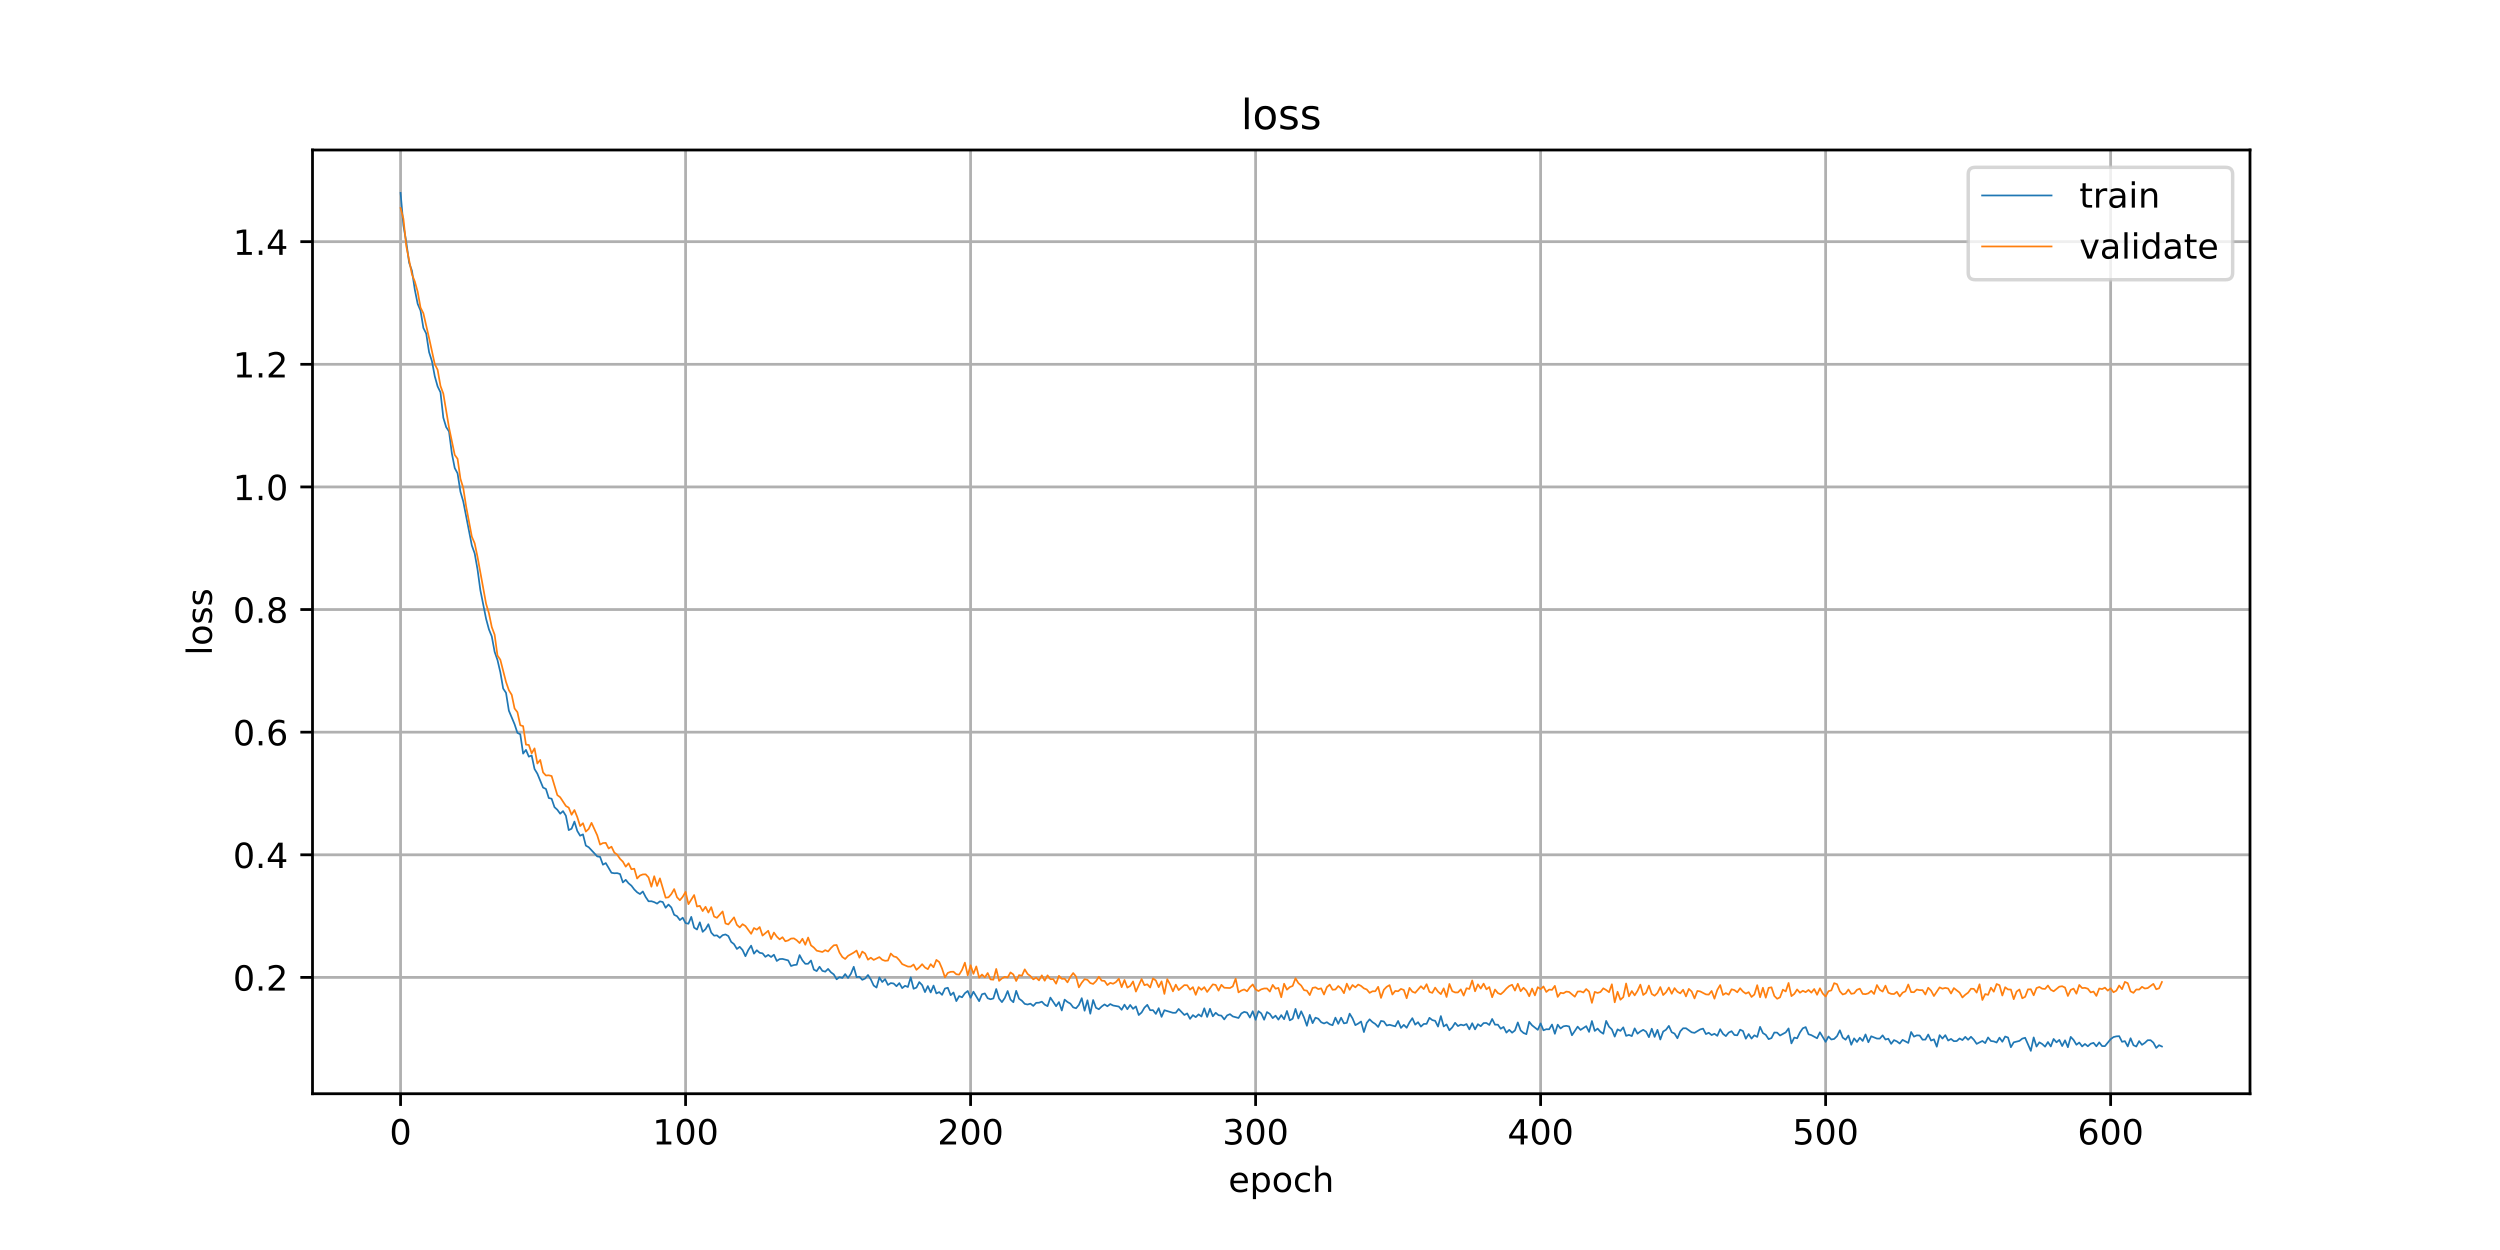 <?xml version="1.0" encoding="utf-8" standalone="no"?>
<!DOCTYPE svg PUBLIC "-//W3C//DTD SVG 1.1//EN"
  "http://www.w3.org/Graphics/SVG/1.1/DTD/svg11.dtd">
<!-- Created with matplotlib (https://matplotlib.org/) -->
<svg height="360pt" version="1.1" viewBox="0 0 720 360" width="720pt" xmlns="http://www.w3.org/2000/svg" xmlns:xlink="http://www.w3.org/1999/xlink">
 <defs>
  <style type="text/css">
*{stroke-linecap:butt;stroke-linejoin:round;}
  </style>
 </defs>
 <g id="figure_1">
  <g id="patch_1">
   <path d="M 0 360 
L 720 360 
L 720 0 
L 0 0 
z
" style="fill:#ffffff;"/>
  </g>
  <g id="axes_1">
   <g id="patch_2">
    <path d="M 90 315 
L 648 315 
L 648 43.2 
L 90 43.2 
z
" style="fill:#ffffff;"/>
   </g>
   <g id="matplotlib.axis_1">
    <g id="xtick_1">
     <g id="line2d_1">
      <path clip-path="url(#p77a0f40377)" d="M 115.364 315 
L 115.364 43.2 
" style="fill:none;stroke:#b0b0b0;stroke-linecap:square;stroke-width:0.8;"/>
     </g>
     <g id="line2d_2">
      <defs>
       <path d="M 0 0 
L 0 3.5 
" id="m8de21a4a11" style="stroke:#000000;stroke-width:0.8;"/>
      </defs>
      <g>
       <use style="stroke:#000000;stroke-width:0.8;" x="115.364" xlink:href="#m8de21a4a11" y="315"/>
      </g>
     </g>
     <g id="text_1">
      <!-- 0 -->
      <defs>
       <path d="M 31.781 66.406 
Q 24.172 66.406 20.328 58.906 
Q 16.5 51.422 16.5 36.375 
Q 16.5 21.391 20.328 13.891 
Q 24.172 6.391 31.781 6.391 
Q 39.453 6.391 43.281 13.891 
Q 47.125 21.391 47.125 36.375 
Q 47.125 51.422 43.281 58.906 
Q 39.453 66.406 31.781 66.406 
z
M 31.781 74.219 
Q 44.047 74.219 50.516 64.516 
Q 56.984 54.828 56.984 36.375 
Q 56.984 17.969 50.516 8.266 
Q 44.047 -1.422 31.781 -1.422 
Q 19.531 -1.422 13.062 8.266 
Q 6.594 17.969 6.594 36.375 
Q 6.594 54.828 13.062 64.516 
Q 19.531 74.219 31.781 74.219 
z
" id="DejaVuSans-48"/>
      </defs>
      <g transform="translate(112.182 329.598)scale(0.1 -0.1)">
       <use xlink:href="#DejaVuSans-48"/>
      </g>
     </g>
    </g>
    <g id="xtick_2">
     <g id="line2d_3">
      <path clip-path="url(#p77a0f40377)" d="M 197.447 315 
L 197.447 43.2 
" style="fill:none;stroke:#b0b0b0;stroke-linecap:square;stroke-width:0.8;"/>
     </g>
     <g id="line2d_4">
      <g>
       <use style="stroke:#000000;stroke-width:0.8;" x="197.447" xlink:href="#m8de21a4a11" y="315"/>
      </g>
     </g>
     <g id="text_2">
      <!-- 100 -->
      <defs>
       <path d="M 12.406 8.297 
L 28.516 8.297 
L 28.516 63.922 
L 10.984 60.406 
L 10.984 69.391 
L 28.422 72.906 
L 38.281 72.906 
L 38.281 8.297 
L 54.391 8.297 
L 54.391 0 
L 12.406 0 
z
" id="DejaVuSans-49"/>
      </defs>
      <g transform="translate(187.903 329.598)scale(0.1 -0.1)">
       <use xlink:href="#DejaVuSans-49"/>
       <use x="63.623" xlink:href="#DejaVuSans-48"/>
       <use x="127.246" xlink:href="#DejaVuSans-48"/>
      </g>
     </g>
    </g>
    <g id="xtick_3">
     <g id="line2d_5">
      <path clip-path="url(#p77a0f40377)" d="M 279.53 315 
L 279.53 43.2 
" style="fill:none;stroke:#b0b0b0;stroke-linecap:square;stroke-width:0.8;"/>
     </g>
     <g id="line2d_6">
      <g>
       <use style="stroke:#000000;stroke-width:0.8;" x="279.53" xlink:href="#m8de21a4a11" y="315"/>
      </g>
     </g>
     <g id="text_3">
      <!-- 200 -->
      <defs>
       <path d="M 19.188 8.297 
L 53.609 8.297 
L 53.609 0 
L 7.328 0 
L 7.328 8.297 
Q 12.938 14.109 22.625 23.891 
Q 32.328 33.688 34.812 36.531 
Q 39.547 41.844 41.422 45.531 
Q 43.312 49.219 43.312 52.781 
Q 43.312 58.594 39.234 62.25 
Q 35.156 65.922 28.609 65.922 
Q 23.969 65.922 18.812 64.312 
Q 13.672 62.703 7.812 59.422 
L 7.812 69.391 
Q 13.766 71.781 18.938 73 
Q 24.125 74.219 28.422 74.219 
Q 39.75 74.219 46.484 68.547 
Q 53.219 62.891 53.219 53.422 
Q 53.219 48.922 51.531 44.891 
Q 49.859 40.875 45.406 35.406 
Q 44.188 33.984 37.641 27.219 
Q 31.109 20.453 19.188 8.297 
z
" id="DejaVuSans-50"/>
      </defs>
      <g transform="translate(269.986 329.598)scale(0.1 -0.1)">
       <use xlink:href="#DejaVuSans-50"/>
       <use x="63.623" xlink:href="#DejaVuSans-48"/>
       <use x="127.246" xlink:href="#DejaVuSans-48"/>
      </g>
     </g>
    </g>
    <g id="xtick_4">
     <g id="line2d_7">
      <path clip-path="url(#p77a0f40377)" d="M 361.613 315 
L 361.613 43.2 
" style="fill:none;stroke:#b0b0b0;stroke-linecap:square;stroke-width:0.8;"/>
     </g>
     <g id="line2d_8">
      <g>
       <use style="stroke:#000000;stroke-width:0.8;" x="361.613" xlink:href="#m8de21a4a11" y="315"/>
      </g>
     </g>
     <g id="text_4">
      <!-- 300 -->
      <defs>
       <path d="M 40.578 39.312 
Q 47.656 37.797 51.625 33 
Q 55.609 28.219 55.609 21.188 
Q 55.609 10.406 48.188 4.484 
Q 40.766 -1.422 27.094 -1.422 
Q 22.516 -1.422 17.656 -0.516 
Q 12.797 0.391 7.625 2.203 
L 7.625 11.719 
Q 11.719 9.328 16.594 8.109 
Q 21.484 6.891 26.812 6.891 
Q 36.078 6.891 40.938 10.547 
Q 45.797 14.203 45.797 21.188 
Q 45.797 27.641 41.281 31.266 
Q 36.766 34.906 28.719 34.906 
L 20.219 34.906 
L 20.219 43.016 
L 29.109 43.016 
Q 36.375 43.016 40.234 45.922 
Q 44.094 48.828 44.094 54.297 
Q 44.094 59.906 40.109 62.906 
Q 36.141 65.922 28.719 65.922 
Q 24.656 65.922 20.016 65.031 
Q 15.375 64.156 9.812 62.312 
L 9.812 71.094 
Q 15.438 72.656 20.344 73.438 
Q 25.25 74.219 29.594 74.219 
Q 40.828 74.219 47.359 69.109 
Q 53.906 64.016 53.906 55.328 
Q 53.906 49.266 50.438 45.094 
Q 46.969 40.922 40.578 39.312 
z
" id="DejaVuSans-51"/>
      </defs>
      <g transform="translate(352.069 329.598)scale(0.1 -0.1)">
       <use xlink:href="#DejaVuSans-51"/>
       <use x="63.623" xlink:href="#DejaVuSans-48"/>
       <use x="127.246" xlink:href="#DejaVuSans-48"/>
      </g>
     </g>
    </g>
    <g id="xtick_5">
     <g id="line2d_9">
      <path clip-path="url(#p77a0f40377)" d="M 443.695 315 
L 443.695 43.2 
" style="fill:none;stroke:#b0b0b0;stroke-linecap:square;stroke-width:0.8;"/>
     </g>
     <g id="line2d_10">
      <g>
       <use style="stroke:#000000;stroke-width:0.8;" x="443.695" xlink:href="#m8de21a4a11" y="315"/>
      </g>
     </g>
     <g id="text_5">
      <!-- 400 -->
      <defs>
       <path d="M 37.797 64.312 
L 12.891 25.391 
L 37.797 25.391 
z
M 35.203 72.906 
L 47.609 72.906 
L 47.609 25.391 
L 58.016 25.391 
L 58.016 17.188 
L 47.609 17.188 
L 47.609 0 
L 37.797 0 
L 37.797 17.188 
L 4.891 17.188 
L 4.891 26.703 
z
" id="DejaVuSans-52"/>
      </defs>
      <g transform="translate(434.152 329.598)scale(0.1 -0.1)">
       <use xlink:href="#DejaVuSans-52"/>
       <use x="63.623" xlink:href="#DejaVuSans-48"/>
       <use x="127.246" xlink:href="#DejaVuSans-48"/>
      </g>
     </g>
    </g>
    <g id="xtick_6">
     <g id="line2d_11">
      <path clip-path="url(#p77a0f40377)" d="M 525.778 315 
L 525.778 43.2 
" style="fill:none;stroke:#b0b0b0;stroke-linecap:square;stroke-width:0.8;"/>
     </g>
     <g id="line2d_12">
      <g>
       <use style="stroke:#000000;stroke-width:0.8;" x="525.778" xlink:href="#m8de21a4a11" y="315"/>
      </g>
     </g>
     <g id="text_6">
      <!-- 500 -->
      <defs>
       <path d="M 10.797 72.906 
L 49.516 72.906 
L 49.516 64.594 
L 19.828 64.594 
L 19.828 46.734 
Q 21.969 47.469 24.109 47.828 
Q 26.266 48.188 28.422 48.188 
Q 40.625 48.188 47.75 41.5 
Q 54.891 34.812 54.891 23.391 
Q 54.891 11.625 47.562 5.094 
Q 40.234 -1.422 26.906 -1.422 
Q 22.312 -1.422 17.547 -0.641 
Q 12.797 0.141 7.719 1.703 
L 7.719 11.625 
Q 12.109 9.234 16.797 8.062 
Q 21.484 6.891 26.703 6.891 
Q 35.156 6.891 40.078 11.328 
Q 45.016 15.766 45.016 23.391 
Q 45.016 31 40.078 35.438 
Q 35.156 39.891 26.703 39.891 
Q 22.75 39.891 18.812 39.016 
Q 14.891 38.141 10.797 36.281 
z
" id="DejaVuSans-53"/>
      </defs>
      <g transform="translate(516.235 329.598)scale(0.1 -0.1)">
       <use xlink:href="#DejaVuSans-53"/>
       <use x="63.623" xlink:href="#DejaVuSans-48"/>
       <use x="127.246" xlink:href="#DejaVuSans-48"/>
      </g>
     </g>
    </g>
    <g id="xtick_7">
     <g id="line2d_13">
      <path clip-path="url(#p77a0f40377)" d="M 607.861 315 
L 607.861 43.2 
" style="fill:none;stroke:#b0b0b0;stroke-linecap:square;stroke-width:0.8;"/>
     </g>
     <g id="line2d_14">
      <g>
       <use style="stroke:#000000;stroke-width:0.8;" x="607.861" xlink:href="#m8de21a4a11" y="315"/>
      </g>
     </g>
     <g id="text_7">
      <!-- 600 -->
      <defs>
       <path d="M 33.016 40.375 
Q 26.375 40.375 22.484 35.828 
Q 18.609 31.297 18.609 23.391 
Q 18.609 15.531 22.484 10.953 
Q 26.375 6.391 33.016 6.391 
Q 39.656 6.391 43.531 10.953 
Q 47.406 15.531 47.406 23.391 
Q 47.406 31.297 43.531 35.828 
Q 39.656 40.375 33.016 40.375 
z
M 52.594 71.297 
L 52.594 62.312 
Q 48.875 64.062 45.094 64.984 
Q 41.312 65.922 37.594 65.922 
Q 27.828 65.922 22.672 59.328 
Q 17.531 52.734 16.797 39.406 
Q 19.672 43.656 24.016 45.922 
Q 28.375 48.188 33.594 48.188 
Q 44.578 48.188 50.953 41.516 
Q 57.328 34.859 57.328 23.391 
Q 57.328 12.156 50.688 5.359 
Q 44.047 -1.422 33.016 -1.422 
Q 20.359 -1.422 13.672 8.266 
Q 6.984 17.969 6.984 36.375 
Q 6.984 53.656 15.188 63.938 
Q 23.391 74.219 37.203 74.219 
Q 40.922 74.219 44.703 73.484 
Q 48.484 72.75 52.594 71.297 
z
" id="DejaVuSans-54"/>
      </defs>
      <g transform="translate(598.318 329.598)scale(0.1 -0.1)">
       <use xlink:href="#DejaVuSans-54"/>
       <use x="63.623" xlink:href="#DejaVuSans-48"/>
       <use x="127.246" xlink:href="#DejaVuSans-48"/>
      </g>
     </g>
    </g>
    <g id="text_8">
     <!-- epoch -->
     <defs>
      <path d="M 56.203 29.594 
L 56.203 25.203 
L 14.891 25.203 
Q 15.484 15.922 20.484 11.062 
Q 25.484 6.203 34.422 6.203 
Q 39.594 6.203 44.453 7.469 
Q 49.312 8.734 54.109 11.281 
L 54.109 2.781 
Q 49.266 0.734 44.188 -0.344 
Q 39.109 -1.422 33.891 -1.422 
Q 20.797 -1.422 13.156 6.188 
Q 5.516 13.812 5.516 26.812 
Q 5.516 40.234 12.766 48.109 
Q 20.016 56 32.328 56 
Q 43.359 56 49.781 48.891 
Q 56.203 41.797 56.203 29.594 
z
M 47.219 32.234 
Q 47.125 39.594 43.094 43.984 
Q 39.062 48.391 32.422 48.391 
Q 24.906 48.391 20.391 44.141 
Q 15.875 39.891 15.188 32.172 
z
" id="DejaVuSans-101"/>
      <path d="M 18.109 8.203 
L 18.109 -20.797 
L 9.078 -20.797 
L 9.078 54.688 
L 18.109 54.688 
L 18.109 46.391 
Q 20.953 51.266 25.266 53.625 
Q 29.594 56 35.594 56 
Q 45.562 56 51.781 48.094 
Q 58.016 40.188 58.016 27.297 
Q 58.016 14.406 51.781 6.484 
Q 45.562 -1.422 35.594 -1.422 
Q 29.594 -1.422 25.266 0.953 
Q 20.953 3.328 18.109 8.203 
z
M 48.688 27.297 
Q 48.688 37.203 44.609 42.844 
Q 40.531 48.484 33.406 48.484 
Q 26.266 48.484 22.188 42.844 
Q 18.109 37.203 18.109 27.297 
Q 18.109 17.391 22.188 11.75 
Q 26.266 6.109 33.406 6.109 
Q 40.531 6.109 44.609 11.75 
Q 48.688 17.391 48.688 27.297 
z
" id="DejaVuSans-112"/>
      <path d="M 30.609 48.391 
Q 23.391 48.391 19.188 42.75 
Q 14.984 37.109 14.984 27.297 
Q 14.984 17.484 19.156 11.844 
Q 23.344 6.203 30.609 6.203 
Q 37.797 6.203 41.984 11.859 
Q 46.188 17.531 46.188 27.297 
Q 46.188 37.016 41.984 42.703 
Q 37.797 48.391 30.609 48.391 
z
M 30.609 56 
Q 42.328 56 49.016 48.375 
Q 55.719 40.766 55.719 27.297 
Q 55.719 13.875 49.016 6.219 
Q 42.328 -1.422 30.609 -1.422 
Q 18.844 -1.422 12.172 6.219 
Q 5.516 13.875 5.516 27.297 
Q 5.516 40.766 12.172 48.375 
Q 18.844 56 30.609 56 
z
" id="DejaVuSans-111"/>
      <path d="M 48.781 52.594 
L 48.781 44.188 
Q 44.969 46.297 41.141 47.344 
Q 37.312 48.391 33.406 48.391 
Q 24.656 48.391 19.812 42.844 
Q 14.984 37.312 14.984 27.297 
Q 14.984 17.281 19.812 11.734 
Q 24.656 6.203 33.406 6.203 
Q 37.312 6.203 41.141 7.25 
Q 44.969 8.297 48.781 10.406 
L 48.781 2.094 
Q 45.016 0.344 40.984 -0.531 
Q 36.969 -1.422 32.422 -1.422 
Q 20.062 -1.422 12.781 6.344 
Q 5.516 14.109 5.516 27.297 
Q 5.516 40.672 12.859 48.328 
Q 20.219 56 33.016 56 
Q 37.156 56 41.109 55.141 
Q 45.062 54.297 48.781 52.594 
z
" id="DejaVuSans-99"/>
      <path d="M 54.891 33.016 
L 54.891 0 
L 45.906 0 
L 45.906 32.719 
Q 45.906 40.484 42.875 44.328 
Q 39.844 48.188 33.797 48.188 
Q 26.516 48.188 22.312 43.547 
Q 18.109 38.922 18.109 30.906 
L 18.109 0 
L 9.078 0 
L 9.078 75.984 
L 18.109 75.984 
L 18.109 46.188 
Q 21.344 51.125 25.703 53.562 
Q 30.078 56 35.797 56 
Q 45.219 56 50.047 50.172 
Q 54.891 44.344 54.891 33.016 
z
" id="DejaVuSans-104"/>
     </defs>
     <g transform="translate(353.772 343.277)scale(0.1 -0.1)">
      <use xlink:href="#DejaVuSans-101"/>
      <use x="61.523" xlink:href="#DejaVuSans-112"/>
      <use x="125" xlink:href="#DejaVuSans-111"/>
      <use x="186.182" xlink:href="#DejaVuSans-99"/>
      <use x="241.162" xlink:href="#DejaVuSans-104"/>
     </g>
    </g>
   </g>
   <g id="matplotlib.axis_2">
    <g id="ytick_1">
     <g id="line2d_15">
      <path clip-path="url(#p77a0f40377)" d="M 90 281.497 
L 648 281.497 
" style="fill:none;stroke:#b0b0b0;stroke-linecap:square;stroke-width:0.8;"/>
     </g>
     <g id="line2d_16">
      <defs>
       <path d="M 0 0 
L -3.5 0 
" id="m882c60fffb" style="stroke:#000000;stroke-width:0.8;"/>
      </defs>
      <g>
       <use style="stroke:#000000;stroke-width:0.8;" x="90" xlink:href="#m882c60fffb" y="281.497"/>
      </g>
     </g>
     <g id="text_9">
      <!-- 0.2 -->
      <defs>
       <path d="M 10.688 12.406 
L 21 12.406 
L 21 0 
L 10.688 0 
z
" id="DejaVuSans-46"/>
      </defs>
      <g transform="translate(67.097 285.296)scale(0.1 -0.1)">
       <use xlink:href="#DejaVuSans-48"/>
       <use x="63.623" xlink:href="#DejaVuSans-46"/>
       <use x="95.41" xlink:href="#DejaVuSans-50"/>
      </g>
     </g>
    </g>
    <g id="ytick_2">
     <g id="line2d_17">
      <path clip-path="url(#p77a0f40377)" d="M 90 246.181 
L 648 246.181 
" style="fill:none;stroke:#b0b0b0;stroke-linecap:square;stroke-width:0.8;"/>
     </g>
     <g id="line2d_18">
      <g>
       <use style="stroke:#000000;stroke-width:0.8;" x="90" xlink:href="#m882c60fffb" y="246.181"/>
      </g>
     </g>
     <g id="text_10">
      <!-- 0.4 -->
      <g transform="translate(67.097 249.98)scale(0.1 -0.1)">
       <use xlink:href="#DejaVuSans-48"/>
       <use x="63.623" xlink:href="#DejaVuSans-46"/>
       <use x="95.41" xlink:href="#DejaVuSans-52"/>
      </g>
     </g>
    </g>
    <g id="ytick_3">
     <g id="line2d_19">
      <path clip-path="url(#p77a0f40377)" d="M 90 210.865 
L 648 210.865 
" style="fill:none;stroke:#b0b0b0;stroke-linecap:square;stroke-width:0.8;"/>
     </g>
     <g id="line2d_20">
      <g>
       <use style="stroke:#000000;stroke-width:0.8;" x="90" xlink:href="#m882c60fffb" y="210.865"/>
      </g>
     </g>
     <g id="text_11">
      <!-- 0.6 -->
      <g transform="translate(67.097 214.664)scale(0.1 -0.1)">
       <use xlink:href="#DejaVuSans-48"/>
       <use x="63.623" xlink:href="#DejaVuSans-46"/>
       <use x="95.41" xlink:href="#DejaVuSans-54"/>
      </g>
     </g>
    </g>
    <g id="ytick_4">
     <g id="line2d_21">
      <path clip-path="url(#p77a0f40377)" d="M 90 175.549 
L 648 175.549 
" style="fill:none;stroke:#b0b0b0;stroke-linecap:square;stroke-width:0.8;"/>
     </g>
     <g id="line2d_22">
      <g>
       <use style="stroke:#000000;stroke-width:0.8;" x="90" xlink:href="#m882c60fffb" y="175.549"/>
      </g>
     </g>
     <g id="text_12">
      <!-- 0.8 -->
      <defs>
       <path d="M 31.781 34.625 
Q 24.75 34.625 20.719 30.859 
Q 16.703 27.094 16.703 20.516 
Q 16.703 13.922 20.719 10.156 
Q 24.75 6.391 31.781 6.391 
Q 38.812 6.391 42.859 10.172 
Q 46.922 13.969 46.922 20.516 
Q 46.922 27.094 42.891 30.859 
Q 38.875 34.625 31.781 34.625 
z
M 21.922 38.812 
Q 15.578 40.375 12.031 44.719 
Q 8.5 49.078 8.5 55.328 
Q 8.5 64.062 14.719 69.141 
Q 20.953 74.219 31.781 74.219 
Q 42.672 74.219 48.875 69.141 
Q 55.078 64.062 55.078 55.328 
Q 55.078 49.078 51.531 44.719 
Q 48 40.375 41.703 38.812 
Q 48.828 37.156 52.797 32.312 
Q 56.781 27.484 56.781 20.516 
Q 56.781 9.906 50.312 4.234 
Q 43.844 -1.422 31.781 -1.422 
Q 19.734 -1.422 13.25 4.234 
Q 6.781 9.906 6.781 20.516 
Q 6.781 27.484 10.781 32.312 
Q 14.797 37.156 21.922 38.812 
z
M 18.312 54.391 
Q 18.312 48.734 21.844 45.562 
Q 25.391 42.391 31.781 42.391 
Q 38.141 42.391 41.719 45.562 
Q 45.312 48.734 45.312 54.391 
Q 45.312 60.062 41.719 63.234 
Q 38.141 66.406 31.781 66.406 
Q 25.391 66.406 21.844 63.234 
Q 18.312 60.062 18.312 54.391 
z
" id="DejaVuSans-56"/>
      </defs>
      <g transform="translate(67.097 179.348)scale(0.1 -0.1)">
       <use xlink:href="#DejaVuSans-48"/>
       <use x="63.623" xlink:href="#DejaVuSans-46"/>
       <use x="95.41" xlink:href="#DejaVuSans-56"/>
      </g>
     </g>
    </g>
    <g id="ytick_5">
     <g id="line2d_23">
      <path clip-path="url(#p77a0f40377)" d="M 90 140.233 
L 648 140.233 
" style="fill:none;stroke:#b0b0b0;stroke-linecap:square;stroke-width:0.8;"/>
     </g>
     <g id="line2d_24">
      <g>
       <use style="stroke:#000000;stroke-width:0.8;" x="90" xlink:href="#m882c60fffb" y="140.233"/>
      </g>
     </g>
     <g id="text_13">
      <!-- 1.0 -->
      <g transform="translate(67.097 144.032)scale(0.1 -0.1)">
       <use xlink:href="#DejaVuSans-49"/>
       <use x="63.623" xlink:href="#DejaVuSans-46"/>
       <use x="95.41" xlink:href="#DejaVuSans-48"/>
      </g>
     </g>
    </g>
    <g id="ytick_6">
     <g id="line2d_25">
      <path clip-path="url(#p77a0f40377)" d="M 90 104.917 
L 648 104.917 
" style="fill:none;stroke:#b0b0b0;stroke-linecap:square;stroke-width:0.8;"/>
     </g>
     <g id="line2d_26">
      <g>
       <use style="stroke:#000000;stroke-width:0.8;" x="90" xlink:href="#m882c60fffb" y="104.917"/>
      </g>
     </g>
     <g id="text_14">
      <!-- 1.2 -->
      <g transform="translate(67.097 108.716)scale(0.1 -0.1)">
       <use xlink:href="#DejaVuSans-49"/>
       <use x="63.623" xlink:href="#DejaVuSans-46"/>
       <use x="95.41" xlink:href="#DejaVuSans-50"/>
      </g>
     </g>
    </g>
    <g id="ytick_7">
     <g id="line2d_27">
      <path clip-path="url(#p77a0f40377)" d="M 90 69.6 
L 648 69.6 
" style="fill:none;stroke:#b0b0b0;stroke-linecap:square;stroke-width:0.8;"/>
     </g>
     <g id="line2d_28">
      <g>
       <use style="stroke:#000000;stroke-width:0.8;" x="90" xlink:href="#m882c60fffb" y="69.6"/>
      </g>
     </g>
     <g id="text_15">
      <!-- 1.4 -->
      <g transform="translate(67.097 73.4)scale(0.1 -0.1)">
       <use xlink:href="#DejaVuSans-49"/>
       <use x="63.623" xlink:href="#DejaVuSans-46"/>
       <use x="95.41" xlink:href="#DejaVuSans-52"/>
      </g>
     </g>
    </g>
    <g id="text_16">
     <!-- loss -->
     <defs>
      <path d="M 9.422 75.984 
L 18.406 75.984 
L 18.406 0 
L 9.422 0 
z
" id="DejaVuSans-108"/>
      <path d="M 44.281 53.078 
L 44.281 44.578 
Q 40.484 46.531 36.375 47.5 
Q 32.281 48.484 27.875 48.484 
Q 21.188 48.484 17.844 46.438 
Q 14.5 44.391 14.5 40.281 
Q 14.5 37.156 16.891 35.375 
Q 19.281 33.594 26.516 31.984 
L 29.594 31.297 
Q 39.156 29.25 43.188 25.516 
Q 47.219 21.781 47.219 15.094 
Q 47.219 7.469 41.188 3.016 
Q 35.156 -1.422 24.609 -1.422 
Q 20.219 -1.422 15.453 -0.562 
Q 10.688 0.297 5.422 2 
L 5.422 11.281 
Q 10.406 8.688 15.234 7.391 
Q 20.062 6.109 24.812 6.109 
Q 31.156 6.109 34.562 8.281 
Q 37.984 10.453 37.984 14.406 
Q 37.984 18.062 35.516 20.016 
Q 33.062 21.969 24.703 23.781 
L 21.578 24.516 
Q 13.234 26.266 9.516 29.906 
Q 5.812 33.547 5.812 39.891 
Q 5.812 47.609 11.281 51.797 
Q 16.75 56 26.812 56 
Q 31.781 56 36.172 55.266 
Q 40.578 54.547 44.281 53.078 
z
" id="DejaVuSans-115"/>
     </defs>
     <g transform="translate(61.017 188.758)rotate(-90)scale(0.1 -0.1)">
      <use xlink:href="#DejaVuSans-108"/>
      <use x="27.783" xlink:href="#DejaVuSans-111"/>
      <use x="88.965" xlink:href="#DejaVuSans-115"/>
      <use x="141.064" xlink:href="#DejaVuSans-115"/>
     </g>
    </g>
   </g>
   <g id="line2d_29">
    <path clip-path="url(#p77a0f40377)" d="M 115.364 55.555 
L 116.184 64.926 
L 117.005 69.68 
L 117.826 75.653 
L 118.647 78.01 
L 119.468 83.438 
L 120.289 87.52 
L 121.109 89.444 
L 121.93 94.445 
L 122.751 96.074 
L 123.572 101.406 
L 124.393 104.008 
L 125.214 108.363 
L 126.034 111.294 
L 126.855 112.982 
L 127.676 120.306 
L 128.497 123.014 
L 129.318 124.27 
L 130.139 130.603 
L 130.959 134.785 
L 131.78 136.332 
L 132.601 141.606 
L 133.422 144.442 
L 135.884 157.082 
L 136.705 159.378 
L 137.526 163.982 
L 138.347 170.006 
L 139.989 178.197 
L 140.809 181.25 
L 141.63 183.286 
L 142.451 187.715 
L 143.272 190.087 
L 144.093 193.592 
L 144.914 198.297 
L 145.734 199.54 
L 146.555 204.673 
L 148.197 208.581 
L 149.018 211.068 
L 149.838 211.466 
L 150.659 217.036 
L 151.48 215.969 
L 152.301 217.911 
L 153.122 217.578 
L 153.943 221.465 
L 154.763 222.821 
L 156.405 226.826 
L 157.226 227.209 
L 158.047 229.827 
L 158.868 230.037 
L 159.688 232.458 
L 160.509 233.214 
L 161.33 234.343 
L 162.151 233.609 
L 162.972 234.933 
L 163.793 239.068 
L 164.613 238.673 
L 165.434 236.617 
L 166.255 239.307 
L 167.076 240.686 
L 167.897 240.298 
L 168.718 243.533 
L 169.538 243.997 
L 172.001 246.643 
L 172.822 246.781 
L 173.643 249.027 
L 174.463 248.563 
L 176.105 251.363 
L 176.926 251.496 
L 177.747 251.464 
L 178.568 251.711 
L 179.388 254.134 
L 180.209 253.395 
L 181.03 254.395 
L 181.851 255.079 
L 182.672 256.162 
L 183.492 256.977 
L 184.313 257.483 
L 185.134 256.749 
L 185.955 258.34 
L 186.776 259.564 
L 187.597 259.554 
L 188.417 259.813 
L 189.238 260.241 
L 190.059 259.585 
L 190.88 259.782 
L 191.701 261.429 
L 192.522 260.511 
L 193.342 261.352 
L 194.163 263.46 
L 194.984 263.866 
L 195.805 264.982 
L 196.626 264.309 
L 197.447 265.858 
L 198.267 266.025 
L 199.088 264.062 
L 199.909 267.161 
L 200.73 267.694 
L 201.551 265.631 
L 202.372 268.368 
L 203.192 267.59 
L 204.013 266.178 
L 204.834 268.579 
L 205.655 269.474 
L 206.476 269.385 
L 207.297 270.083 
L 208.117 269.33 
L 208.938 269.118 
L 209.759 269.581 
L 210.58 271.263 
L 211.401 271.915 
L 212.222 273.297 
L 213.042 272.692 
L 213.863 273.613 
L 214.684 275.387 
L 215.505 273.599 
L 216.326 272.349 
L 217.147 274.645 
L 217.967 273.678 
L 218.788 274.413 
L 219.609 274.556 
L 220.43 275.567 
L 221.251 275.016 
L 222.071 275.616 
L 222.892 274.96 
L 223.713 276.751 
L 224.534 276.216 
L 225.355 276.166 
L 226.996 276.595 
L 227.817 278.205 
L 228.638 277.938 
L 229.459 277.832 
L 230.28 275.07 
L 231.101 276.592 
L 231.921 277.576 
L 232.742 277.561 
L 233.563 276.633 
L 234.384 279.243 
L 235.205 279.673 
L 236.026 278.428 
L 236.846 279.605 
L 237.667 279.84 
L 238.488 279.049 
L 239.309 280.024 
L 240.13 280.634 
L 240.951 282.034 
L 241.771 281.397 
L 242.592 281.654 
L 243.413 280.545 
L 244.234 281.661 
L 245.055 280.456 
L 245.876 278.44 
L 246.696 281.407 
L 247.517 281.3 
L 248.338 282.193 
L 249.159 281.808 
L 249.98 280.807 
L 250.801 282.078 
L 251.621 283.833 
L 252.442 284.414 
L 253.263 281.495 
L 254.084 282.817 
L 254.905 281.989 
L 255.726 283.653 
L 256.546 283.125 
L 257.367 283.245 
L 258.188 284.033 
L 259.009 283.134 
L 259.83 284.577 
L 260.65 283.911 
L 261.471 284.254 
L 262.292 281.473 
L 263.113 284.761 
L 263.934 284.422 
L 264.755 282.842 
L 265.575 283.709 
L 266.396 285.719 
L 267.217 283.99 
L 268.038 285.824 
L 268.859 283.848 
L 269.68 286.105 
L 270.5 285.712 
L 271.321 286.514 
L 272.142 284.7 
L 272.963 284.475 
L 273.784 286.612 
L 274.605 285.849 
L 275.425 288.321 
L 276.246 286.873 
L 277.067 287.226 
L 277.888 286.052 
L 278.709 285.409 
L 279.53 287.35 
L 280.35 285.606 
L 281.992 288.336 
L 282.813 286.344 
L 283.634 286.104 
L 284.455 287.494 
L 285.275 287.787 
L 286.096 287.545 
L 286.917 284.85 
L 287.738 287.598 
L 288.559 288.609 
L 289.38 287.411 
L 290.2 285.416 
L 291.021 287.87 
L 291.842 288.634 
L 292.663 285.361 
L 293.484 287.623 
L 294.305 288.209 
L 295.125 289.121 
L 295.946 289.298 
L 296.767 289.05 
L 297.588 289.703 
L 298.409 288.815 
L 299.229 288.779 
L 300.05 288.479 
L 300.871 289.338 
L 301.692 289.768 
L 302.513 287.311 
L 304.154 289.786 
L 304.975 288.603 
L 305.796 291.019 
L 306.617 287.899 
L 307.438 288.581 
L 308.259 289.039 
L 309.079 290.114 
L 309.9 290.386 
L 310.721 289.412 
L 311.542 287.483 
L 312.363 291.083 
L 313.184 288.086 
L 314.004 291.941 
L 314.825 288.011 
L 315.646 290.248 
L 316.467 290.656 
L 317.288 289.866 
L 318.109 289.273 
L 318.929 289.807 
L 319.75 289.164 
L 320.571 289.585 
L 322.213 289.889 
L 323.034 290.812 
L 323.854 289.344 
L 324.675 290.654 
L 325.496 289.431 
L 326.317 290.542 
L 327.138 289.854 
L 327.959 292.321 
L 328.779 291.599 
L 329.6 290.203 
L 330.421 289.402 
L 331.242 290.939 
L 332.063 290.923 
L 332.883 292.006 
L 333.704 290.36 
L 334.525 292.85 
L 335.346 290.941 
L 337.808 291.69 
L 338.629 291.674 
L 339.45 290.586 
L 341.092 292.312 
L 341.913 291.865 
L 342.733 293.432 
L 343.554 292.36 
L 344.375 292.944 
L 345.196 292.137 
L 346.017 292.746 
L 346.838 290.402 
L 347.658 292.87 
L 348.479 290.526 
L 349.3 292.693 
L 350.121 291.679 
L 350.942 292.381 
L 351.763 292.497 
L 352.583 293.584 
L 353.404 292.443 
L 354.225 292.07 
L 355.046 292.728 
L 356.688 293.184 
L 357.508 291.874 
L 358.329 291.425 
L 359.15 291.632 
L 359.971 293.054 
L 360.792 291.229 
L 361.613 293.683 
L 362.433 291.219 
L 363.254 291.865 
L 364.075 293.676 
L 364.896 291.48 
L 365.717 292.009 
L 366.538 293.214 
L 367.358 292.513 
L 368.179 293.65 
L 369 292.361 
L 369.821 293.531 
L 370.642 291.168 
L 371.462 293.855 
L 372.283 293.392 
L 373.104 290.568 
L 373.925 293.316 
L 374.746 291.258 
L 375.567 293.046 
L 376.387 295.424 
L 377.208 292.294 
L 378.029 294.666 
L 378.85 293.093 
L 379.671 293.394 
L 380.492 294.396 
L 381.312 294.758 
L 382.133 294.39 
L 382.954 294.994 
L 383.775 295.256 
L 384.596 293.086 
L 385.417 294.866 
L 386.237 293.104 
L 387.058 294.728 
L 387.879 294.568 
L 388.7 291.932 
L 389.521 293.285 
L 390.342 295.238 
L 391.162 294.789 
L 391.983 294.196 
L 392.804 297.226 
L 393.625 294.592 
L 394.446 293.571 
L 395.267 294.367 
L 396.087 294.901 
L 396.908 295.761 
L 397.729 294.031 
L 398.55 294.19 
L 399.371 295.348 
L 400.192 295.139 
L 401.833 295.589 
L 402.654 294.04 
L 403.475 296.037 
L 404.296 295.162 
L 405.117 295.991 
L 405.937 294.437 
L 406.758 293.236 
L 407.579 295.097 
L 408.4 294.393 
L 409.221 295.652 
L 410.041 294.909 
L 410.862 294.865 
L 411.683 293.133 
L 412.504 293.792 
L 413.325 293.996 
L 414.146 295.65 
L 414.966 292.634 
L 415.787 295.605 
L 416.608 295.034 
L 417.429 296.717 
L 418.25 295.879 
L 419.071 294.575 
L 419.891 295.506 
L 420.712 295.093 
L 421.533 295.309 
L 422.354 294.925 
L 423.175 296.456 
L 423.996 294.694 
L 424.816 296.452 
L 425.637 294.966 
L 426.458 295.548 
L 427.279 294.646 
L 428.1 294.62 
L 428.921 295.186 
L 429.741 293.468 
L 430.562 295.112 
L 431.383 295.097 
L 432.204 296.272 
L 433.025 295.761 
L 433.846 297.388 
L 434.666 296.598 
L 435.487 297.411 
L 436.308 296.76 
L 437.129 294.467 
L 437.95 296.762 
L 438.771 297.494 
L 439.591 297.836 
L 440.412 294.276 
L 441.233 295.292 
L 442.875 296.589 
L 443.695 294.744 
L 444.516 296.724 
L 445.337 296.413 
L 446.158 296.44 
L 446.979 295.075 
L 447.8 297.724 
L 448.62 295.108 
L 449.441 296.193 
L 450.262 295.581 
L 451.083 295.442 
L 451.904 295.623 
L 452.725 298.152 
L 454.366 295.68 
L 455.187 296.618 
L 456.829 295.541 
L 457.65 297.184 
L 458.47 294.058 
L 459.291 296.899 
L 460.112 296.235 
L 460.933 297.164 
L 461.754 297.712 
L 462.575 294.023 
L 463.395 295.679 
L 464.216 296.477 
L 465.037 298.541 
L 465.858 296.46 
L 466.679 296.891 
L 467.5 295.879 
L 468.32 298.323 
L 469.141 298.05 
L 469.962 298.392 
L 470.783 296.176 
L 471.604 297.703 
L 472.425 297.056 
L 473.245 296.588 
L 474.066 297.116 
L 474.887 298.707 
L 475.708 296.278 
L 476.529 298.62 
L 477.35 296.6 
L 478.17 299.372 
L 478.991 297.082 
L 479.812 296.566 
L 480.633 295.454 
L 481.454 297.286 
L 482.274 297.671 
L 483.095 299.017 
L 483.916 297.026 
L 484.737 296.136 
L 485.558 296.135 
L 487.199 297.304 
L 488.02 297.463 
L 489.662 296.47 
L 490.483 296.241 
L 491.304 297.809 
L 492.124 297.433 
L 492.945 298.1 
L 493.766 297.73 
L 494.587 298.319 
L 495.408 296.411 
L 496.229 297.765 
L 497.049 298.395 
L 497.87 297.384 
L 498.691 296.983 
L 499.512 298.079 
L 500.333 298.165 
L 501.154 296.542 
L 501.974 296.943 
L 502.795 299.15 
L 503.616 297.811 
L 504.437 299.106 
L 505.258 298.169 
L 506.079 298.625 
L 506.899 295.737 
L 507.72 297.527 
L 508.541 298.033 
L 509.362 299.268 
L 510.183 298.965 
L 511.004 297.368 
L 511.824 297.4 
L 512.645 298.226 
L 514.287 297.331 
L 515.108 296.186 
L 515.929 300.492 
L 516.749 298.826 
L 517.57 299.026 
L 518.391 297.344 
L 519.212 296.143 
L 520.033 295.803 
L 520.853 297.866 
L 521.674 298.124 
L 523.316 299.021 
L 524.137 297.298 
L 525.778 300.041 
L 526.599 298.516 
L 527.42 299.374 
L 528.241 299.21 
L 529.062 298.402 
L 529.883 296.732 
L 530.703 298.823 
L 531.524 299.432 
L 532.345 298.245 
L 533.166 300.886 
L 533.987 299.049 
L 534.808 300.092 
L 535.628 298.87 
L 536.449 299.783 
L 537.27 297.923 
L 538.091 300.167 
L 538.912 298.446 
L 540.553 299.105 
L 541.374 299.119 
L 542.195 298.181 
L 543.016 299.383 
L 543.837 299.15 
L 544.658 300.625 
L 545.478 299.544 
L 546.299 299.918 
L 547.12 300.536 
L 547.941 299.478 
L 549.583 300.36 
L 550.403 297.219 
L 551.224 298.549 
L 552.045 298.179 
L 552.866 298.219 
L 553.687 299.424 
L 554.508 299.402 
L 555.328 297.942 
L 556.149 299.679 
L 556.97 299.322 
L 557.791 301.439 
L 558.612 298.123 
L 559.432 299.099 
L 560.253 298.126 
L 561.074 299.673 
L 561.895 299.212 
L 562.716 299.859 
L 563.537 299.825 
L 564.357 299.079 
L 565.178 299.542 
L 565.999 298.621 
L 566.82 299.458 
L 567.641 298.595 
L 568.462 299.439 
L 569.282 300.633 
L 570.924 299.793 
L 571.745 300.405 
L 572.566 298.788 
L 573.387 299.809 
L 574.207 299.919 
L 575.028 300.246 
L 575.849 298.852 
L 576.67 300.021 
L 577.491 298.519 
L 578.312 298.81 
L 579.132 301.591 
L 579.953 300.189 
L 581.595 299.779 
L 582.416 299.121 
L 583.237 298.882 
L 584.878 302.645 
L 585.699 298.785 
L 586.52 301.398 
L 587.341 300.189 
L 588.162 300.676 
L 588.982 301.433 
L 589.803 300.101 
L 590.624 301.372 
L 591.445 299.223 
L 592.266 300.184 
L 593.086 299.498 
L 593.907 301.258 
L 594.728 299.614 
L 595.549 301.597 
L 596.37 298.625 
L 597.191 299.514 
L 598.011 300.883 
L 598.832 300.255 
L 599.653 301.363 
L 600.474 300.667 
L 601.295 301.328 
L 602.116 300.592 
L 602.936 300.339 
L 603.757 301.328 
L 604.578 300.198 
L 605.399 301.274 
L 606.22 301.285 
L 607.861 299.287 
L 608.682 298.679 
L 609.503 298.469 
L 610.324 298.413 
L 611.145 300.044 
L 611.966 299.839 
L 612.786 301.363 
L 613.607 299.022 
L 614.428 301.013 
L 615.249 301.395 
L 616.07 299.834 
L 616.891 300.911 
L 617.711 300.352 
L 618.532 299.579 
L 619.353 299.568 
L 620.174 300.286 
L 620.995 301.79 
L 621.816 301.01 
L 622.636 301.397 
L 622.636 301.397 
" style="fill:none;stroke:#1f77b4;stroke-linecap:square;stroke-width:0.5;"/>
   </g>
   <g id="line2d_30">
    <path clip-path="url(#p77a0f40377)" d="M 115.364 59.901 
L 116.184 63.021 
L 117.005 70.87 
L 118.647 79.027 
L 119.468 81.076 
L 120.289 84.018 
L 121.109 88.58 
L 121.93 90.218 
L 123.572 97.356 
L 125.214 104.864 
L 126.034 106.513 
L 126.855 111.136 
L 127.676 113.376 
L 129.318 123.159 
L 130.959 130.997 
L 131.78 132.147 
L 132.601 137.859 
L 133.422 140.572 
L 134.243 145.83 
L 135.884 154.548 
L 136.705 156.469 
L 137.526 160.396 
L 139.989 173.873 
L 140.809 176.621 
L 141.63 180.588 
L 142.451 182.795 
L 143.272 188.773 
L 144.093 190.002 
L 145.734 196.403 
L 146.555 198.79 
L 147.376 200.116 
L 148.197 204.047 
L 149.018 205.11 
L 149.838 208.865 
L 150.659 209.133 
L 151.48 214.453 
L 152.301 214.541 
L 153.122 216.949 
L 153.943 215.538 
L 154.763 219.885 
L 155.584 218.864 
L 156.405 222.453 
L 157.226 223.344 
L 158.047 223.284 
L 158.868 223.498 
L 160.509 228.98 
L 161.33 229.612 
L 162.972 232.118 
L 163.793 232.598 
L 164.613 234.65 
L 165.434 233.289 
L 166.255 235.322 
L 167.076 237.903 
L 167.897 237.086 
L 168.718 239.488 
L 169.538 238.734 
L 170.359 236.982 
L 172.001 240.572 
L 172.822 243.236 
L 173.643 242.808 
L 174.463 242.742 
L 175.284 244.362 
L 176.105 243.849 
L 176.926 245.548 
L 177.747 246.135 
L 178.568 247.347 
L 179.388 248.164 
L 180.209 249.592 
L 181.03 248.628 
L 181.851 250.342 
L 182.672 250.189 
L 183.492 252.999 
L 184.313 252.15 
L 185.134 251.834 
L 185.955 251.805 
L 186.776 252.691 
L 187.597 255.361 
L 188.417 252.356 
L 189.238 255.145 
L 190.059 252.98 
L 191.701 258.539 
L 192.522 258.424 
L 193.342 257.497 
L 194.163 256.057 
L 194.984 258.411 
L 195.805 259.268 
L 196.626 258.268 
L 197.447 256.875 
L 198.267 260.397 
L 199.909 257.774 
L 200.73 261.076 
L 201.551 260.88 
L 202.372 262.384 
L 203.192 261.16 
L 204.013 262.809 
L 204.834 261.262 
L 205.655 263.966 
L 206.476 264.326 
L 208.117 262.498 
L 208.938 265.951 
L 209.759 266.235 
L 211.401 264.2 
L 212.222 266.35 
L 213.042 267.094 
L 213.863 266.172 
L 214.684 266.693 
L 216.326 268.933 
L 217.147 267.272 
L 217.967 267.745 
L 218.788 266.998 
L 219.609 269.447 
L 221.251 268.064 
L 222.071 270.438 
L 222.892 268.579 
L 223.713 269.745 
L 224.534 270.527 
L 225.355 269.919 
L 226.176 271.078 
L 226.996 270.839 
L 227.817 270.309 
L 228.638 270.249 
L 229.459 270.793 
L 230.28 271.597 
L 231.101 270.361 
L 231.921 272.084 
L 232.742 270.012 
L 233.563 272.265 
L 234.384 272.887 
L 235.205 273.789 
L 236.846 274.177 
L 237.667 273.64 
L 238.488 274.03 
L 239.309 273.042 
L 240.13 272.25 
L 240.951 272.159 
L 241.771 274.339 
L 242.592 275.617 
L 243.413 276.184 
L 244.234 275.281 
L 245.876 274.349 
L 246.696 273.766 
L 247.517 275.813 
L 248.338 274.056 
L 249.159 274.623 
L 249.98 276.385 
L 250.801 275.815 
L 251.621 276.457 
L 253.263 275.643 
L 254.084 276.412 
L 254.905 276.712 
L 255.726 276.632 
L 256.546 274.619 
L 257.367 275.441 
L 258.188 275.664 
L 259.009 276.541 
L 259.83 277.659 
L 261.471 278.37 
L 262.292 278.394 
L 263.113 277.79 
L 263.934 279.304 
L 264.755 278.589 
L 265.575 277.687 
L 266.396 278.64 
L 267.217 279.11 
L 268.038 277.687 
L 268.859 278.567 
L 269.68 276.456 
L 270.5 277.073 
L 271.321 278.977 
L 272.142 281.469 
L 272.963 280.202 
L 273.784 279.889 
L 274.605 279.86 
L 275.425 280.596 
L 276.246 280.693 
L 277.067 279.336 
L 277.888 277.251 
L 278.709 280.905 
L 279.53 278.002 
L 280.35 280.466 
L 281.171 278.339 
L 281.992 281.564 
L 282.813 280.67 
L 283.634 281.473 
L 284.455 280.233 
L 285.275 282.063 
L 286.096 282.145 
L 286.917 279.059 
L 287.738 282.489 
L 288.559 281.774 
L 289.38 281.317 
L 290.2 281.515 
L 291.021 280.06 
L 291.842 280.647 
L 292.663 282.518 
L 293.484 280.84 
L 294.305 281.016 
L 295.125 279.182 
L 295.946 280.498 
L 296.767 281.122 
L 297.588 282.049 
L 298.409 281.566 
L 299.229 282.341 
L 300.05 280.903 
L 300.871 282.447 
L 301.692 280.904 
L 302.513 282.008 
L 303.334 281.991 
L 304.154 283.3 
L 304.975 281.043 
L 305.796 281.897 
L 306.617 281.868 
L 307.438 282.912 
L 308.259 281.353 
L 309.079 280.24 
L 309.9 281.255 
L 310.721 284.349 
L 311.542 283.021 
L 312.363 282.007 
L 313.184 282.192 
L 314.004 283.118 
L 314.825 283.377 
L 315.646 282.58 
L 316.467 281.316 
L 317.288 282.433 
L 318.109 282.505 
L 318.929 283.697 
L 319.75 283.058 
L 320.571 283.326 
L 321.392 282.831 
L 322.213 281.873 
L 323.034 284.299 
L 323.854 282.226 
L 324.675 284.425 
L 325.496 283.955 
L 326.317 282.661 
L 327.138 285.569 
L 328.779 281.967 
L 329.6 283.735 
L 330.421 283.475 
L 331.242 284.397 
L 332.063 281.786 
L 332.883 282.381 
L 333.704 284.3 
L 334.525 282.639 
L 335.346 286.237 
L 336.167 282.011 
L 336.988 283.521 
L 337.808 285.506 
L 338.629 283.586 
L 339.45 285.141 
L 341.092 283.716 
L 341.913 283.749 
L 342.733 285.007 
L 343.554 284.299 
L 344.375 286.501 
L 345.196 284.293 
L 346.017 285.065 
L 346.838 284.297 
L 347.658 285.675 
L 349.3 283.5 
L 350.121 283.661 
L 350.942 285.299 
L 351.763 283.63 
L 352.583 284.468 
L 354.225 284.554 
L 355.046 284.075 
L 355.867 281.862 
L 356.688 285.805 
L 357.508 285.271 
L 358.329 284.953 
L 359.15 285.489 
L 359.971 284.336 
L 360.792 283.527 
L 361.613 284.947 
L 362.433 285.419 
L 363.254 284.923 
L 364.075 284.687 
L 364.896 284.673 
L 365.717 285.565 
L 366.538 283.657 
L 367.358 284.752 
L 368.179 284.526 
L 369 287.205 
L 369.821 283.317 
L 370.642 285.026 
L 371.462 284.29 
L 372.283 283.944 
L 373.104 281.751 
L 373.925 283.131 
L 374.746 283.847 
L 375.567 285.165 
L 376.387 285.308 
L 377.208 286.579 
L 378.029 284.525 
L 378.85 284.346 
L 379.671 284.872 
L 380.492 284.639 
L 381.312 286.416 
L 382.133 284.301 
L 382.954 283.576 
L 383.775 285.04 
L 384.596 284.978 
L 385.417 283.977 
L 386.237 284.676 
L 387.058 286.035 
L 387.879 283.298 
L 388.7 285.053 
L 389.521 283.694 
L 390.342 284.352 
L 391.162 283.554 
L 391.983 283.948 
L 392.804 284.647 
L 393.625 284.968 
L 394.446 285.944 
L 395.267 285.496 
L 396.087 285.472 
L 396.908 284.208 
L 397.729 287.387 
L 398.55 285.054 
L 399.371 284.195 
L 400.192 283.725 
L 401.012 286.416 
L 401.833 285.383 
L 402.654 285.488 
L 403.475 284.806 
L 404.296 285.107 
L 405.117 287.491 
L 405.937 284.515 
L 406.758 285.604 
L 407.579 285.934 
L 409.221 284.03 
L 410.041 284.849 
L 410.862 283.452 
L 411.683 285.664 
L 412.504 285.942 
L 413.325 284.441 
L 414.146 285.589 
L 414.966 286.308 
L 415.787 284.644 
L 416.608 287.118 
L 417.429 283.391 
L 418.25 285.451 
L 419.071 285.821 
L 419.891 285.821 
L 420.712 284.936 
L 421.533 286.727 
L 422.354 284.615 
L 423.175 284.817 
L 423.996 282.372 
L 424.816 285.485 
L 425.637 283.496 
L 426.458 284.699 
L 427.279 283.286 
L 428.1 284.918 
L 428.921 284.268 
L 429.741 287.197 
L 430.562 284.985 
L 431.383 286.015 
L 432.204 286.345 
L 433.025 285.637 
L 433.846 284.693 
L 434.666 283.978 
L 435.487 283.609 
L 436.308 285.275 
L 437.129 283.326 
L 437.95 285.463 
L 438.771 284.482 
L 439.591 285.307 
L 440.412 286.917 
L 441.233 284.712 
L 442.054 286.662 
L 442.875 284.314 
L 443.695 284.865 
L 444.516 284.112 
L 445.337 285.677 
L 446.158 285 
L 446.979 285.078 
L 447.8 283.927 
L 448.62 287.1 
L 449.441 285.928 
L 450.262 286.072 
L 451.083 285.581 
L 451.904 285.687 
L 453.545 287.045 
L 454.366 285.568 
L 455.187 285.509 
L 456.008 285.834 
L 456.829 284.848 
L 457.65 285.592 
L 458.47 288.815 
L 459.291 285.666 
L 460.112 285.966 
L 460.933 285.693 
L 461.754 284.642 
L 462.575 285.124 
L 463.395 285.756 
L 464.216 283.482 
L 465.037 288.662 
L 465.858 285.633 
L 466.679 287.925 
L 467.5 287.176 
L 468.32 283.255 
L 469.141 286.947 
L 469.962 285.42 
L 470.783 286.66 
L 471.604 285.371 
L 472.425 283.572 
L 473.245 286.549 
L 474.066 285.916 
L 474.887 283.843 
L 475.708 286.265 
L 476.529 286.764 
L 477.35 285.973 
L 478.17 284.281 
L 478.991 286.572 
L 479.812 285.777 
L 480.633 284.414 
L 481.454 286.207 
L 482.274 284.581 
L 483.095 285.624 
L 483.916 286.085 
L 484.737 285.039 
L 485.558 286.962 
L 486.379 284.801 
L 487.199 285.553 
L 488.02 287.545 
L 488.841 285.388 
L 489.662 285.532 
L 491.304 286.385 
L 492.124 286.443 
L 492.945 285.393 
L 493.766 287.614 
L 494.587 285.093 
L 495.408 283.702 
L 496.229 286.539 
L 497.049 286.002 
L 497.87 286.476 
L 498.691 284.915 
L 499.512 285.146 
L 500.333 285.776 
L 501.154 284.616 
L 501.974 285.573 
L 502.795 286.16 
L 503.616 285.739 
L 504.437 287.115 
L 505.258 286.429 
L 506.079 283.73 
L 506.899 287.199 
L 507.72 284.476 
L 508.541 287.327 
L 509.362 284.51 
L 510.183 284.347 
L 511.004 286.826 
L 511.824 287.649 
L 512.645 287.231 
L 513.466 285.023 
L 514.287 285.537 
L 515.108 283.096 
L 515.929 286.874 
L 516.749 286.253 
L 517.57 284.965 
L 518.391 285.904 
L 519.212 285.339 
L 520.033 285.741 
L 520.853 285.104 
L 521.674 285.873 
L 522.495 284.839 
L 523.316 286.489 
L 524.137 284.633 
L 524.958 286.156 
L 525.778 286.991 
L 526.599 285.466 
L 527.42 285.226 
L 528.241 283.149 
L 529.062 283.45 
L 529.883 285.504 
L 530.703 286.406 
L 531.524 286.135 
L 532.345 284.982 
L 533.166 286.221 
L 533.987 286.075 
L 534.808 285.064 
L 535.628 284.733 
L 536.449 286.238 
L 537.27 286.315 
L 538.091 286.088 
L 538.912 285.364 
L 539.733 286.266 
L 540.553 283.691 
L 541.374 285.056 
L 542.195 285.564 
L 543.016 283.864 
L 543.837 285.899 
L 544.658 286.237 
L 545.478 286.288 
L 546.299 285.652 
L 547.12 286.97 
L 547.941 285.891 
L 548.762 285.505 
L 549.583 283.533 
L 550.403 285.729 
L 551.224 285.755 
L 552.045 284.975 
L 552.866 285.168 
L 553.687 285.155 
L 554.508 286.412 
L 555.328 284.473 
L 556.149 285.309 
L 556.97 286.852 
L 558.612 284.365 
L 559.432 284.745 
L 560.253 284.51 
L 561.074 284.69 
L 561.895 286.129 
L 562.716 284.575 
L 564.357 285.865 
L 565.178 287.269 
L 565.999 286.482 
L 566.82 285.893 
L 567.641 284.756 
L 568.462 284.79 
L 569.282 285.867 
L 570.103 283.489 
L 570.924 287.993 
L 571.745 286.281 
L 572.566 286.529 
L 573.387 284.454 
L 574.207 285.603 
L 575.028 283.4 
L 575.849 283.743 
L 576.67 286.7 
L 577.491 284.329 
L 578.312 284.969 
L 579.132 284.982 
L 579.953 287.762 
L 580.774 285.58 
L 581.595 284.975 
L 582.416 287.498 
L 583.237 287.085 
L 584.057 284.939 
L 584.878 284.911 
L 585.699 286.646 
L 586.52 284.564 
L 587.341 284.241 
L 588.162 284.75 
L 588.982 284.816 
L 589.803 283.833 
L 590.624 285.04 
L 591.445 285.491 
L 593.086 284.16 
L 593.907 284.026 
L 594.728 284.419 
L 595.549 286.835 
L 596.37 285.089 
L 597.191 284.72 
L 598.011 286.187 
L 598.832 283.67 
L 599.653 284.569 
L 600.474 284.492 
L 601.295 284.754 
L 602.116 285.809 
L 602.936 285.567 
L 603.757 286.82 
L 604.578 284.69 
L 605.399 284.866 
L 606.22 284.441 
L 607.041 285.302 
L 607.861 284.643 
L 608.682 285.77 
L 609.503 285.314 
L 610.324 283.835 
L 611.145 284.88 
L 611.966 282.79 
L 612.786 283.159 
L 613.607 285.51 
L 614.428 285.934 
L 615.249 284.964 
L 616.07 285.004 
L 616.891 284.202 
L 617.711 284.69 
L 618.532 284.572 
L 620.174 283.359 
L 620.995 284.905 
L 621.816 284.63 
L 622.636 282.813 
L 622.636 282.813 
" style="fill:none;stroke:#ff7f0e;stroke-linecap:square;stroke-width:0.5;"/>
   </g>
   <g id="patch_3">
    <path d="M 90 315 
L 90 43.2 
" style="fill:none;stroke:#000000;stroke-linecap:square;stroke-linejoin:miter;stroke-width:0.8;"/>
   </g>
   <g id="patch_4">
    <path d="M 648 315 
L 648 43.2 
" style="fill:none;stroke:#000000;stroke-linecap:square;stroke-linejoin:miter;stroke-width:0.8;"/>
   </g>
   <g id="patch_5">
    <path d="M 90 315 
L 648 315 
" style="fill:none;stroke:#000000;stroke-linecap:square;stroke-linejoin:miter;stroke-width:0.8;"/>
   </g>
   <g id="patch_6">
    <path d="M 90 43.2 
L 648 43.2 
" style="fill:none;stroke:#000000;stroke-linecap:square;stroke-linejoin:miter;stroke-width:0.8;"/>
   </g>
   <g id="text_17">
    <!-- loss -->
    <g transform="translate(357.411 37.2)scale(0.12 -0.12)">
     <use xlink:href="#DejaVuSans-108"/>
     <use x="27.783" xlink:href="#DejaVuSans-111"/>
     <use x="88.965" xlink:href="#DejaVuSans-115"/>
     <use x="141.064" xlink:href="#DejaVuSans-115"/>
    </g>
   </g>
   <g id="legend_1">
    <g id="patch_7">
     <path d="M 568.847 80.556 
L 641 80.556 
Q 643 80.556 643 78.556 
L 643 50.2 
Q 643 48.2 641 48.2 
L 568.847 48.2 
Q 566.847 48.2 566.847 50.2 
L 566.847 78.556 
Q 566.847 80.556 568.847 80.556 
z
" style="fill:#ffffff;opacity:0.8;stroke:#cccccc;stroke-linejoin:miter;"/>
    </g>
    <g id="line2d_31">
     <path d="M 570.847 56.298 
L 590.847 56.298 
" style="fill:none;stroke:#1f77b4;stroke-linecap:square;stroke-width:0.5;"/>
    </g>
    <g id="line2d_32"/>
    <g id="text_18">
     <!-- train -->
     <defs>
      <path d="M 18.312 70.219 
L 18.312 54.688 
L 36.812 54.688 
L 36.812 47.703 
L 18.312 47.703 
L 18.312 18.016 
Q 18.312 11.328 20.141 9.422 
Q 21.969 7.516 27.594 7.516 
L 36.812 7.516 
L 36.812 0 
L 27.594 0 
Q 17.188 0 13.234 3.875 
Q 9.281 7.766 9.281 18.016 
L 9.281 47.703 
L 2.688 47.703 
L 2.688 54.688 
L 9.281 54.688 
L 9.281 70.219 
z
" id="DejaVuSans-116"/>
      <path d="M 41.109 46.297 
Q 39.594 47.172 37.812 47.578 
Q 36.031 48 33.891 48 
Q 26.266 48 22.188 43.047 
Q 18.109 38.094 18.109 28.812 
L 18.109 0 
L 9.078 0 
L 9.078 54.688 
L 18.109 54.688 
L 18.109 46.188 
Q 20.953 51.172 25.484 53.578 
Q 30.031 56 36.531 56 
Q 37.453 56 38.578 55.875 
Q 39.703 55.766 41.062 55.516 
z
" id="DejaVuSans-114"/>
      <path d="M 34.281 27.484 
Q 23.391 27.484 19.188 25 
Q 14.984 22.516 14.984 16.5 
Q 14.984 11.719 18.141 8.906 
Q 21.297 6.109 26.703 6.109 
Q 34.188 6.109 38.703 11.406 
Q 43.219 16.703 43.219 25.484 
L 43.219 27.484 
z
M 52.203 31.203 
L 52.203 0 
L 43.219 0 
L 43.219 8.297 
Q 40.141 3.328 35.547 0.953 
Q 30.953 -1.422 24.312 -1.422 
Q 15.922 -1.422 10.953 3.297 
Q 6 8.016 6 15.922 
Q 6 25.141 12.172 29.828 
Q 18.359 34.516 30.609 34.516 
L 43.219 34.516 
L 43.219 35.406 
Q 43.219 41.609 39.141 45 
Q 35.062 48.391 27.688 48.391 
Q 23 48.391 18.547 47.266 
Q 14.109 46.141 10.016 43.891 
L 10.016 52.203 
Q 14.938 54.109 19.578 55.047 
Q 24.219 56 28.609 56 
Q 40.484 56 46.344 49.844 
Q 52.203 43.703 52.203 31.203 
z
" id="DejaVuSans-97"/>
      <path d="M 9.422 54.688 
L 18.406 54.688 
L 18.406 0 
L 9.422 0 
z
M 9.422 75.984 
L 18.406 75.984 
L 18.406 64.594 
L 9.422 64.594 
z
" id="DejaVuSans-105"/>
      <path d="M 54.891 33.016 
L 54.891 0 
L 45.906 0 
L 45.906 32.719 
Q 45.906 40.484 42.875 44.328 
Q 39.844 48.188 33.797 48.188 
Q 26.516 48.188 22.312 43.547 
Q 18.109 38.922 18.109 30.906 
L 18.109 0 
L 9.078 0 
L 9.078 54.688 
L 18.109 54.688 
L 18.109 46.188 
Q 21.344 51.125 25.703 53.562 
Q 30.078 56 35.797 56 
Q 45.219 56 50.047 50.172 
Q 54.891 44.344 54.891 33.016 
z
" id="DejaVuSans-110"/>
     </defs>
     <g transform="translate(598.847 59.798)scale(0.1 -0.1)">
      <use xlink:href="#DejaVuSans-116"/>
      <use x="39.209" xlink:href="#DejaVuSans-114"/>
      <use x="80.322" xlink:href="#DejaVuSans-97"/>
      <use x="141.602" xlink:href="#DejaVuSans-105"/>
      <use x="169.385" xlink:href="#DejaVuSans-110"/>
     </g>
    </g>
    <g id="line2d_33">
     <path d="M 570.847 70.977 
L 590.847 70.977 
" style="fill:none;stroke:#ff7f0e;stroke-linecap:square;stroke-width:0.5;"/>
    </g>
    <g id="line2d_34"/>
    <g id="text_19">
     <!-- validate -->
     <defs>
      <path d="M 2.984 54.688 
L 12.5 54.688 
L 29.594 8.797 
L 46.688 54.688 
L 56.203 54.688 
L 35.688 0 
L 23.484 0 
z
" id="DejaVuSans-118"/>
      <path d="M 45.406 46.391 
L 45.406 75.984 
L 54.391 75.984 
L 54.391 0 
L 45.406 0 
L 45.406 8.203 
Q 42.578 3.328 38.25 0.953 
Q 33.938 -1.422 27.875 -1.422 
Q 17.969 -1.422 11.734 6.484 
Q 5.516 14.406 5.516 27.297 
Q 5.516 40.188 11.734 48.094 
Q 17.969 56 27.875 56 
Q 33.938 56 38.25 53.625 
Q 42.578 51.266 45.406 46.391 
z
M 14.797 27.297 
Q 14.797 17.391 18.875 11.75 
Q 22.953 6.109 30.078 6.109 
Q 37.203 6.109 41.297 11.75 
Q 45.406 17.391 45.406 27.297 
Q 45.406 37.203 41.297 42.844 
Q 37.203 48.484 30.078 48.484 
Q 22.953 48.484 18.875 42.844 
Q 14.797 37.203 14.797 27.297 
z
" id="DejaVuSans-100"/>
     </defs>
     <g transform="translate(598.847 74.477)scale(0.1 -0.1)">
      <use xlink:href="#DejaVuSans-118"/>
      <use x="59.18" xlink:href="#DejaVuSans-97"/>
      <use x="120.459" xlink:href="#DejaVuSans-108"/>
      <use x="148.242" xlink:href="#DejaVuSans-105"/>
      <use x="176.025" xlink:href="#DejaVuSans-100"/>
      <use x="239.502" xlink:href="#DejaVuSans-97"/>
      <use x="300.781" xlink:href="#DejaVuSans-116"/>
      <use x="339.99" xlink:href="#DejaVuSans-101"/>
     </g>
    </g>
   </g>
  </g>
 </g>
 <defs>
  <clipPath id="p77a0f40377">
   <rect height="271.8" width="558" x="90" y="43.2"/>
  </clipPath>
 </defs>
</svg>
